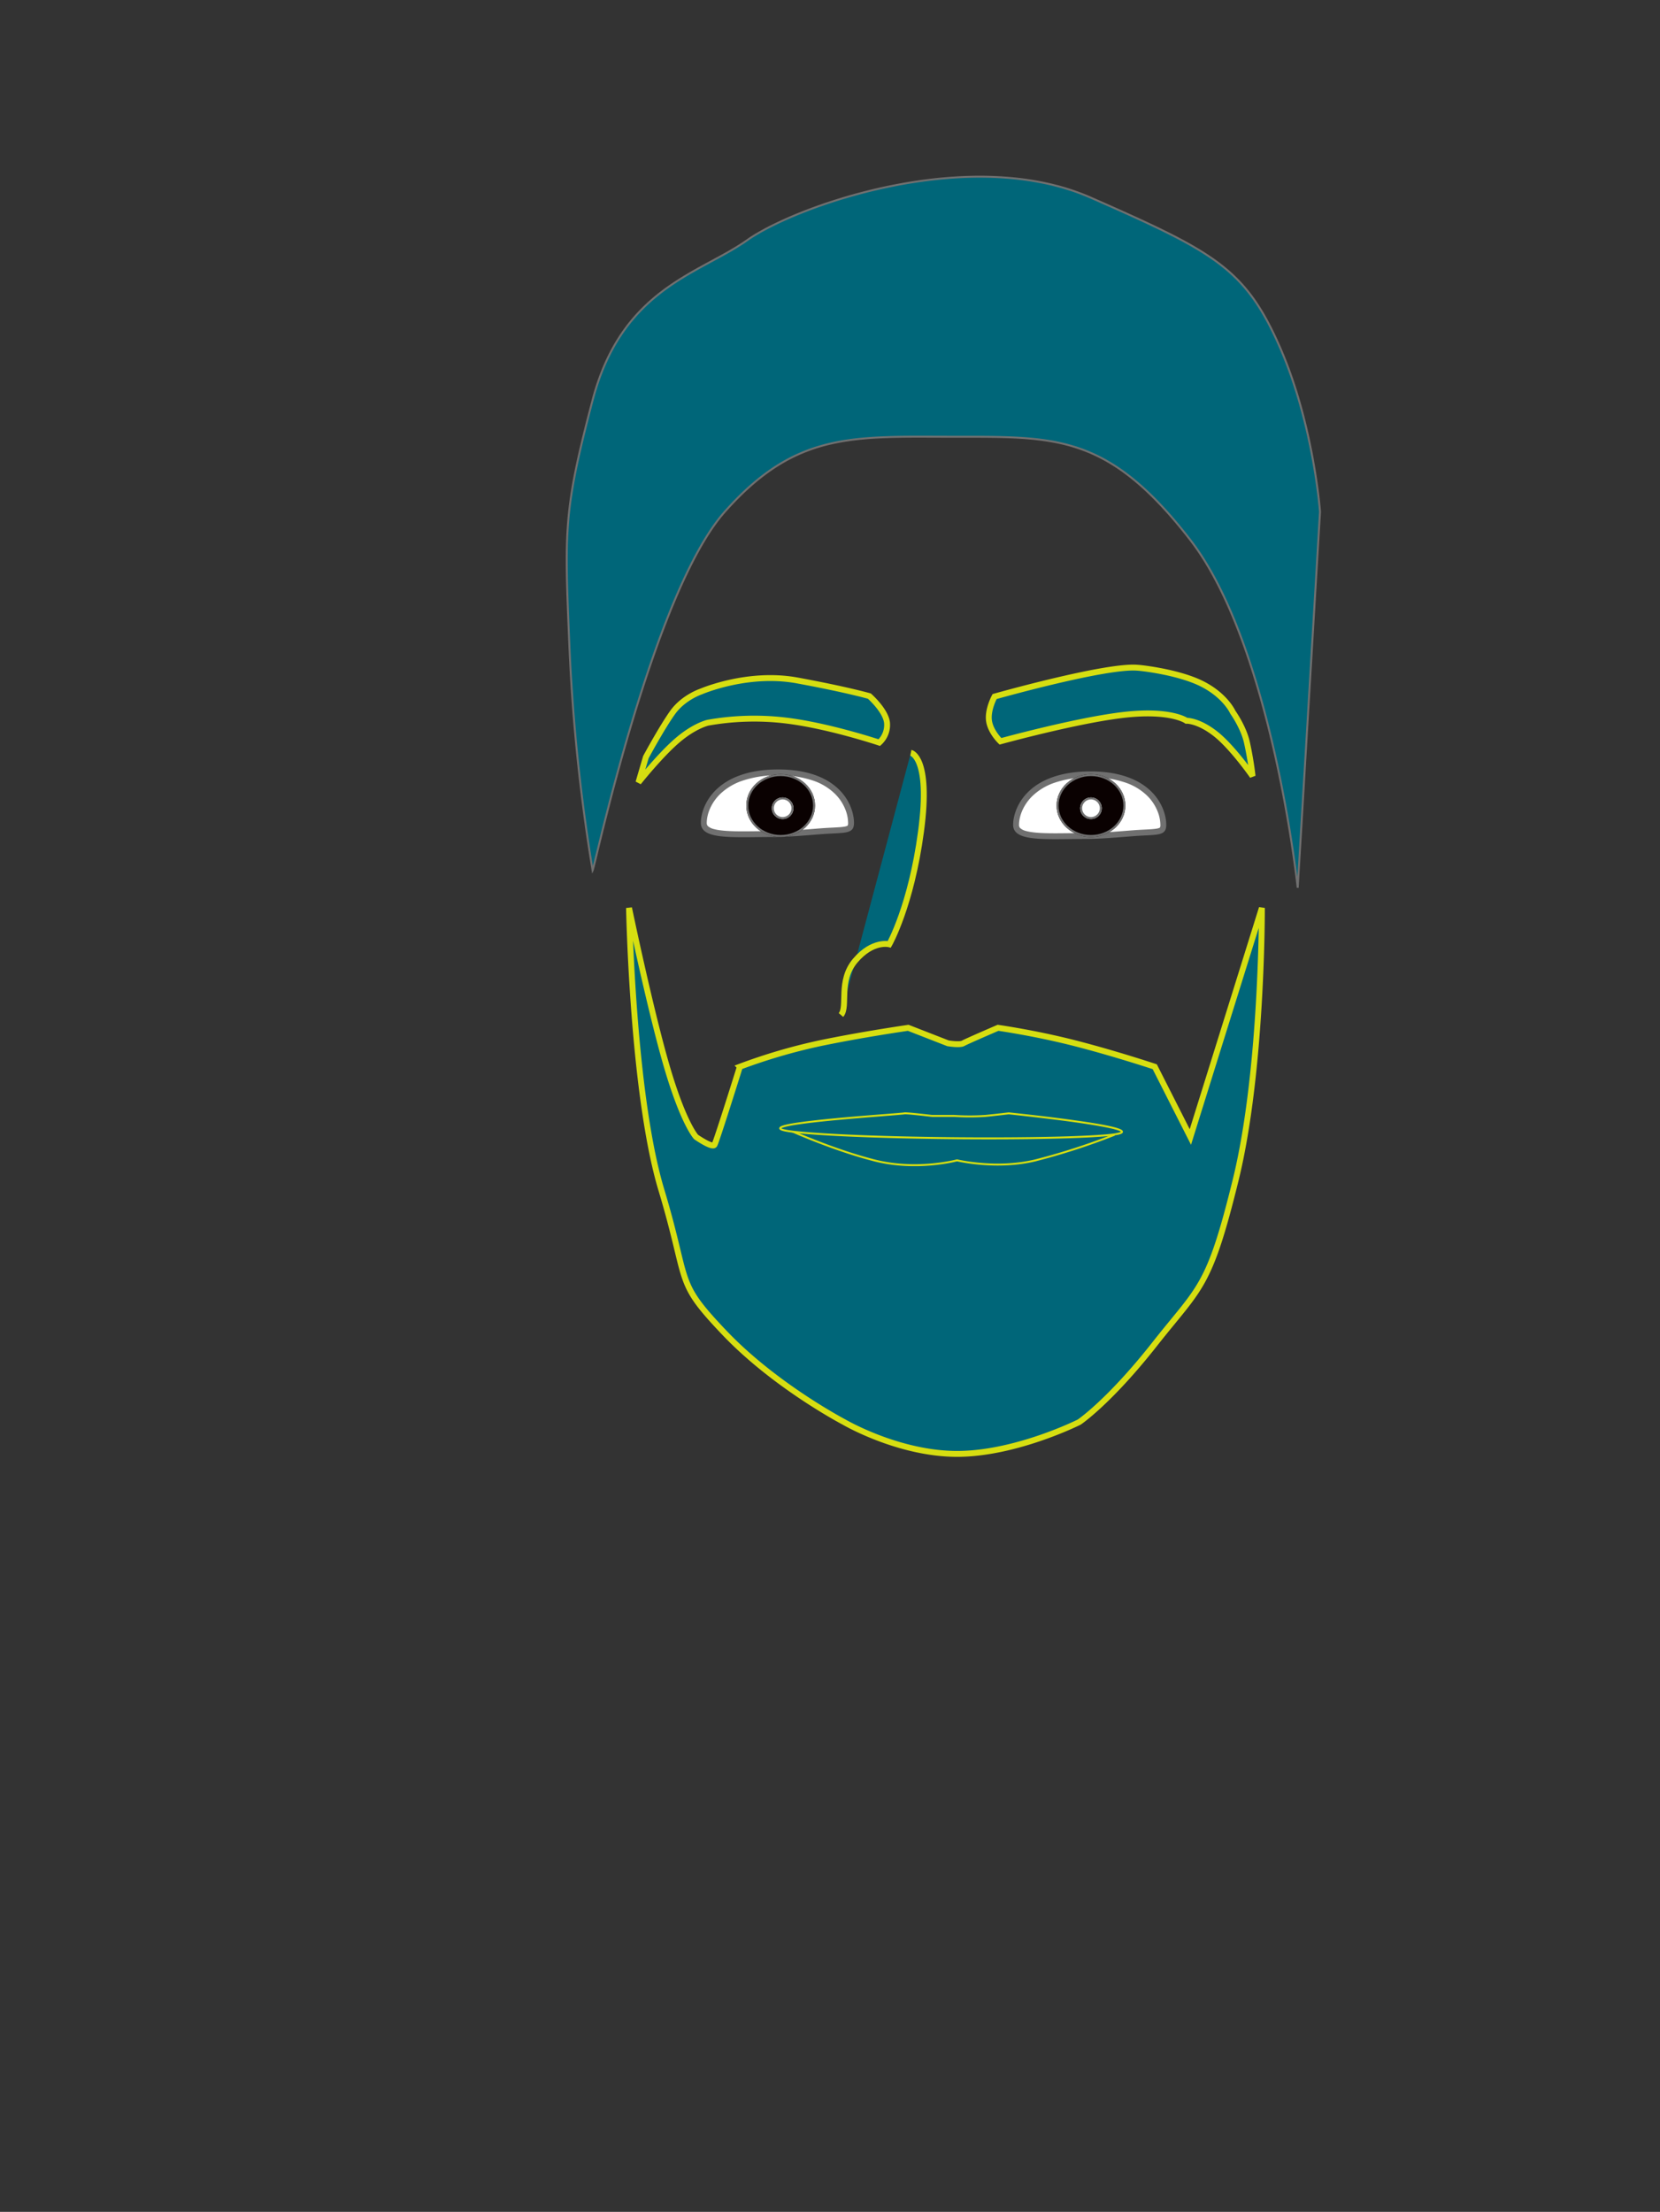 <svg xmlns="http://www.w3.org/2000/svg" width="845.237" height="1126.132" viewBox="0 0 845.237 1126.132">
  <rect x="0" y="0" width="845.237" height="1126.132" fill="#333333" stroke="none"/>
  <g id="Group_20" data-name="Group 20" transform="translate(232 -1020)">
    <g id="Group_14" data-name="Group 14" transform="translate(-605 2373.132)">
      <g id="Group_4" data-name="Group 4" transform="translate(-13 -1054.132)">
        <rect id="z_Kg14p4TlGgtRVJLXbT_g_thumb_423" data-name="z%Kg14p4TlGgtRVJLXbT+g_thumb_423" width="845.237" height="1126.132" transform="translate(386 -299)" fill="none"/>
        <g id="Group_2" data-name="Group 2" transform="translate(706.288 40.885)">
          <path id="Path_5" data-name="Path 5" d="M-10.76-53.748A12.181,12.181,0,0,0-6.828-63.9C-7.543-70.18-15.8-77.432-15.8-77.432s-11.545-3.332-36.78-7.98-48.928,5.647-48.928,5.647-8.963,2.943-14.509,10.71-13.59,22.692-13.59,22.692l-3.779,12.873s10.951-13.787,19.808-21.389,15.62-9.02,15.62-9.02a134.714,134.714,0,0,1,39.219-1.146C-36.94-62.5-10.76-53.748-10.76-53.748Z" transform="translate(138.188 91.956)" fill="#006679" stroke="#d6de11" stroke-width="3"/>
          <path id="Path_6" data-name="Path 6" d="M9.282-76.045S66.236-92.156,82.106-90.706c1.3,0,20.746,2.118,32.759,8.162s15.736,14.5,15.736,14.5,5.156,7.176,7.03,14.783A167.784,167.784,0,0,1,140.64-35.54S130.224-50.555,121.5-57.28s-14.536-6.442-14.536-6.442-7.744-5.66-31.423-3.044S12.253-53.258,12.253-53.258,7.165-58.1,6.423-63.794,9.282-76.045,9.282-76.045Z" transform="translate(176.858 90.798)" fill="#006679" stroke="#d6de11" stroke-width="3"/>
          <path id="Path_7" data-name="Path 7" d="M-150.649,5.045s10.735,51.692,19.273,80.848,14.881,35.774,14.881,35.774,8.29,5.776,9.363,3.955,12.92-39.73,12.92-39.73A288.7,288.7,0,0,1-53.6,73.966c21.633-4.524,45.111-7.893,45.111-7.893l20.25,7.893s6,1,7.729,0,17.75-7.893,17.75-7.893,18.735,2.615,39.3,7.893,40.5,11.926,40.5,11.926l18.135,35.774L171.581,5.045s.318,82.921-13.319,138.433-18,54.088-41.229,83.614-38.455,39.726-38.455,39.726-32.245,16.19-62.172,16.19-57.536-16.19-57.536-16.19-35.062-18.325-60.824-45.35-17.562-24.089-32.259-72.955S-150.649,5.045-150.649,5.045Z" transform="translate(150.649 117.327)" fill="#006679" stroke="#d6de11" stroke-width="3"/>
          <path id="Path_8" data-name="Path 8" d="M-71.043,94.419l166.6,2.845a337.311,337.311,0,0,1-40.182,13.008c-19.954,4.85-39.975,0-39.975,0s-20.528,5.561-42.224,0S-71.043,94.419-71.043,94.419Z" transform="translate(151.613 140.604)" fill="#006679" stroke="#d6de11" stroke-width="1"/>
          <path id="Path_9" data-name="Path 9" d="M11.643,83.6a119.778,119.778,0,0,0,16.023,0c6.435-.65,11.822-1.3,11.822-1.3s78.605,8.014,52.287,10.91S-33.174,95.481-68.519,91.847s52.981-9.018,54.864-9.541C-12.735,82.05.411,83.6.411,83.6Z" transform="translate(153.834 144.657)" fill="#006679" stroke="#d6de11" stroke-width="1"/>
          <path id="Path_10" data-name="Path 10" d="M-23.037-56.816s10.253,1.937,5.184,39.983S-34.013,40.68-34.013,40.68s-8.394-2.2-17.291,8.25-3.551,23.327-7.324,27.76" transform="translate(166.541 100.204)" fill="#006679" stroke="#d6de11" stroke-width="3"/>
          <g id="Path_18" data-name="Path 18" transform="translate(35.712 54.247)">
            <path id="Path_22" data-name="Path 22" d="M22.4,30.624c-5.619,0-11.351-.144-15.209-1.189A8.55,8.55,0,0,1,3.458,27.6a3.624,3.624,0,0,1-1.1-2.775,20.119,20.119,0,0,1,1.583-7.4A24.834,24.834,0,0,1,9.69,9.014,31.806,31.806,0,0,1,21.145,2.069,56.106,56.106,0,0,1,40.032-.885h.21a54.624,54.624,0,0,1,18.712,2.92A30.807,30.807,0,0,1,70.212,8.978a24.619,24.619,0,0,1,5.6,8.429,20.781,20.781,0,0,1,1.526,7.419,4.2,4.2,0,0,1-.4,2.082,2.116,2.116,0,0,1-1.169.9c-1.505.6-4.149.735-7.809.92-1.813.091-3.869.2-6.209.375-.787.061-1.711.135-2.69.213C53.178,29.788,44.292,30.5,38.5,30.5c-3.045,0-5.969.034-8.8.066C27.131,30.6,24.7,30.624,22.4,30.624Z" fill="#fff"/>
            <path id="Path_23" data-name="Path 23" d="M40.242.614h-.206A54.627,54.627,0,0,0,21.656,3.48,30.321,30.321,0,0,0,10.735,10.09C5.666,15.011,3.859,20.928,3.859,24.825a2.13,2.13,0,0,0,.645,1.7,7.269,7.269,0,0,0,3.074,1.462c3.7,1,9.566,1.137,14.817,1.137,2.3,0,4.722-.028,7.29-.058C32.518,29.034,35.446,29,38.5,29c5.732,0,14.582-.709,20.439-1.178.98-.078,1.9-.153,2.694-.213,2.36-.182,4.426-.286,6.248-.378,3.382-.171,6.054-.305,7.328-.815a1.009,1.009,0,0,0,.43-.265,2.854,2.854,0,0,0,.2-1.326,19,19,0,0,0-1.42-6.866,23.128,23.128,0,0,0-5.26-7.917,29.322,29.322,0,0,0-10.717-6.6A53.145,53.145,0,0,0,40.242.614m0-3c31.283,0,38.593,18.394,38.593,27.211,0,5.991-4.712,4.83-16.971,5.775C56.46,31.017,45.347,32,38.5,32c-5.81,0-11.258.124-16.1.124-12.889,0-21.536-.877-21.536-7.3,0-8.837,7.705-27.126,39.168-27.21Z" fill="#707070"/>
          </g>
          <g id="Path_19" data-name="Path 19" transform="translate(194.712 55.247)">
            <path id="Path_24" data-name="Path 24" d="M22.4,30.624c-5.619,0-11.351-.144-15.209-1.189A8.55,8.55,0,0,1,3.458,27.6a3.624,3.624,0,0,1-1.1-2.775,20.119,20.119,0,0,1,1.583-7.4A24.834,24.834,0,0,1,9.69,9.014,31.806,31.806,0,0,1,21.145,2.069,56.106,56.106,0,0,1,40.032-.885h.21a54.624,54.624,0,0,1,18.712,2.92A30.807,30.807,0,0,1,70.212,8.978a24.619,24.619,0,0,1,5.6,8.429,20.781,20.781,0,0,1,1.526,7.419,4.2,4.2,0,0,1-.4,2.082,2.116,2.116,0,0,1-1.169.9c-1.505.6-4.149.735-7.809.92-1.813.091-3.869.2-6.209.375-.787.061-1.711.135-2.69.213C53.178,29.788,44.292,30.5,38.5,30.5c-3.045,0-5.969.034-8.8.066C27.131,30.6,24.7,30.624,22.4,30.624Z" fill="#fff"/>
            <path id="Path_25" data-name="Path 25" d="M40.242.614h-.206A54.627,54.627,0,0,0,21.656,3.48,30.321,30.321,0,0,0,10.735,10.09C5.666,15.011,3.859,20.928,3.859,24.825a2.13,2.13,0,0,0,.645,1.7,7.269,7.269,0,0,0,3.074,1.462c3.7,1,9.566,1.137,14.817,1.137,2.3,0,4.722-.028,7.29-.058C32.518,29.034,35.446,29,38.5,29c5.732,0,14.582-.709,20.439-1.178.98-.078,1.9-.153,2.694-.213,2.36-.182,4.426-.286,6.248-.378,3.382-.171,6.054-.305,7.328-.815a1.009,1.009,0,0,0,.43-.265,2.854,2.854,0,0,0,.2-1.326,19,19,0,0,0-1.42-6.866,23.128,23.128,0,0,0-5.26-7.917,29.322,29.322,0,0,0-10.717-6.6A53.145,53.145,0,0,0,40.242.614m0-3c31.283,0,38.593,18.394,38.593,27.211,0,5.991-4.712,4.83-16.971,5.775C56.46,31.017,45.347,32,38.5,32c-5.81,0-11.258.124-16.1.124-12.889,0-21.536-.877-21.536-7.3,0-8.837,7.705-27.126,39.168-27.21Z" fill="#707070"/>
          </g>
          <g id="Ellipse_2" data-name="Ellipse 2" transform="translate(59.712 54.247)" fill="#0a0101" stroke="#707070" stroke-width="1">
            <ellipse cx="17.5" cy="16" rx="17.5" ry="16" stroke="none"/>
            <ellipse cx="17.5" cy="16" rx="17" ry="15.5" fill="none"/>
          </g>
          <path id="Path_17" data-name="Path 17" d="M40.363,67.7" fill="none" stroke="#707070" stroke-width="1"/>
          <g id="Ellipse_6" data-name="Ellipse 6" transform="translate(217.712 54.247)" fill="#0a0101" stroke="#707070" stroke-width="1">
            <ellipse cx="17.5" cy="16" rx="17.5" ry="16" stroke="none"/>
            <ellipse cx="17.5" cy="16" rx="17" ry="15.5" fill="none"/>
          </g>
        </g>
        <path id="Path_13" data-name="Path 13" d="M-149.815,54.015C-148.579,51.482-118.906-87.529-82.5-128.6s65.741-38.155,117.248-38.155,78.069-1.363,119.772,52.527S209.2,62.859,209.2,62.859L220.571-128.6s-3.256-45.049-20.793-84.575-33.558-47.857-95.848-75.281-150.788,4.43-175.04,21.609-63.713,24.432-78.705,81.442-14.29,66-11.754,126.736A950.577,950.577,0,0,0-149.815,54.015Z" transform="translate(837.559 90.132)" fill="#006679" stroke="#707070" stroke-width="1"/>
      </g>
    </g>
    <g id="Ellipse_12" data-name="Ellipse 12" transform="translate(161 1426)" fill="#fff" stroke="#707070" stroke-width="1">
      <circle cx="5.5" cy="5.5" r="5.5" stroke="none"/>
      <circle cx="5.5" cy="5.5" r="5" fill="none"/>
    </g>
    <g id="Ellipse_13" data-name="Ellipse 13" transform="translate(318 1426)" fill="#fff" stroke="#707070" stroke-width="1">
      <circle cx="5.5" cy="5.5" r="5.5" stroke="none"/>
      <circle cx="5.5" cy="5.5" r="5" fill="none"/>
    </g>
  </g>
</svg>
